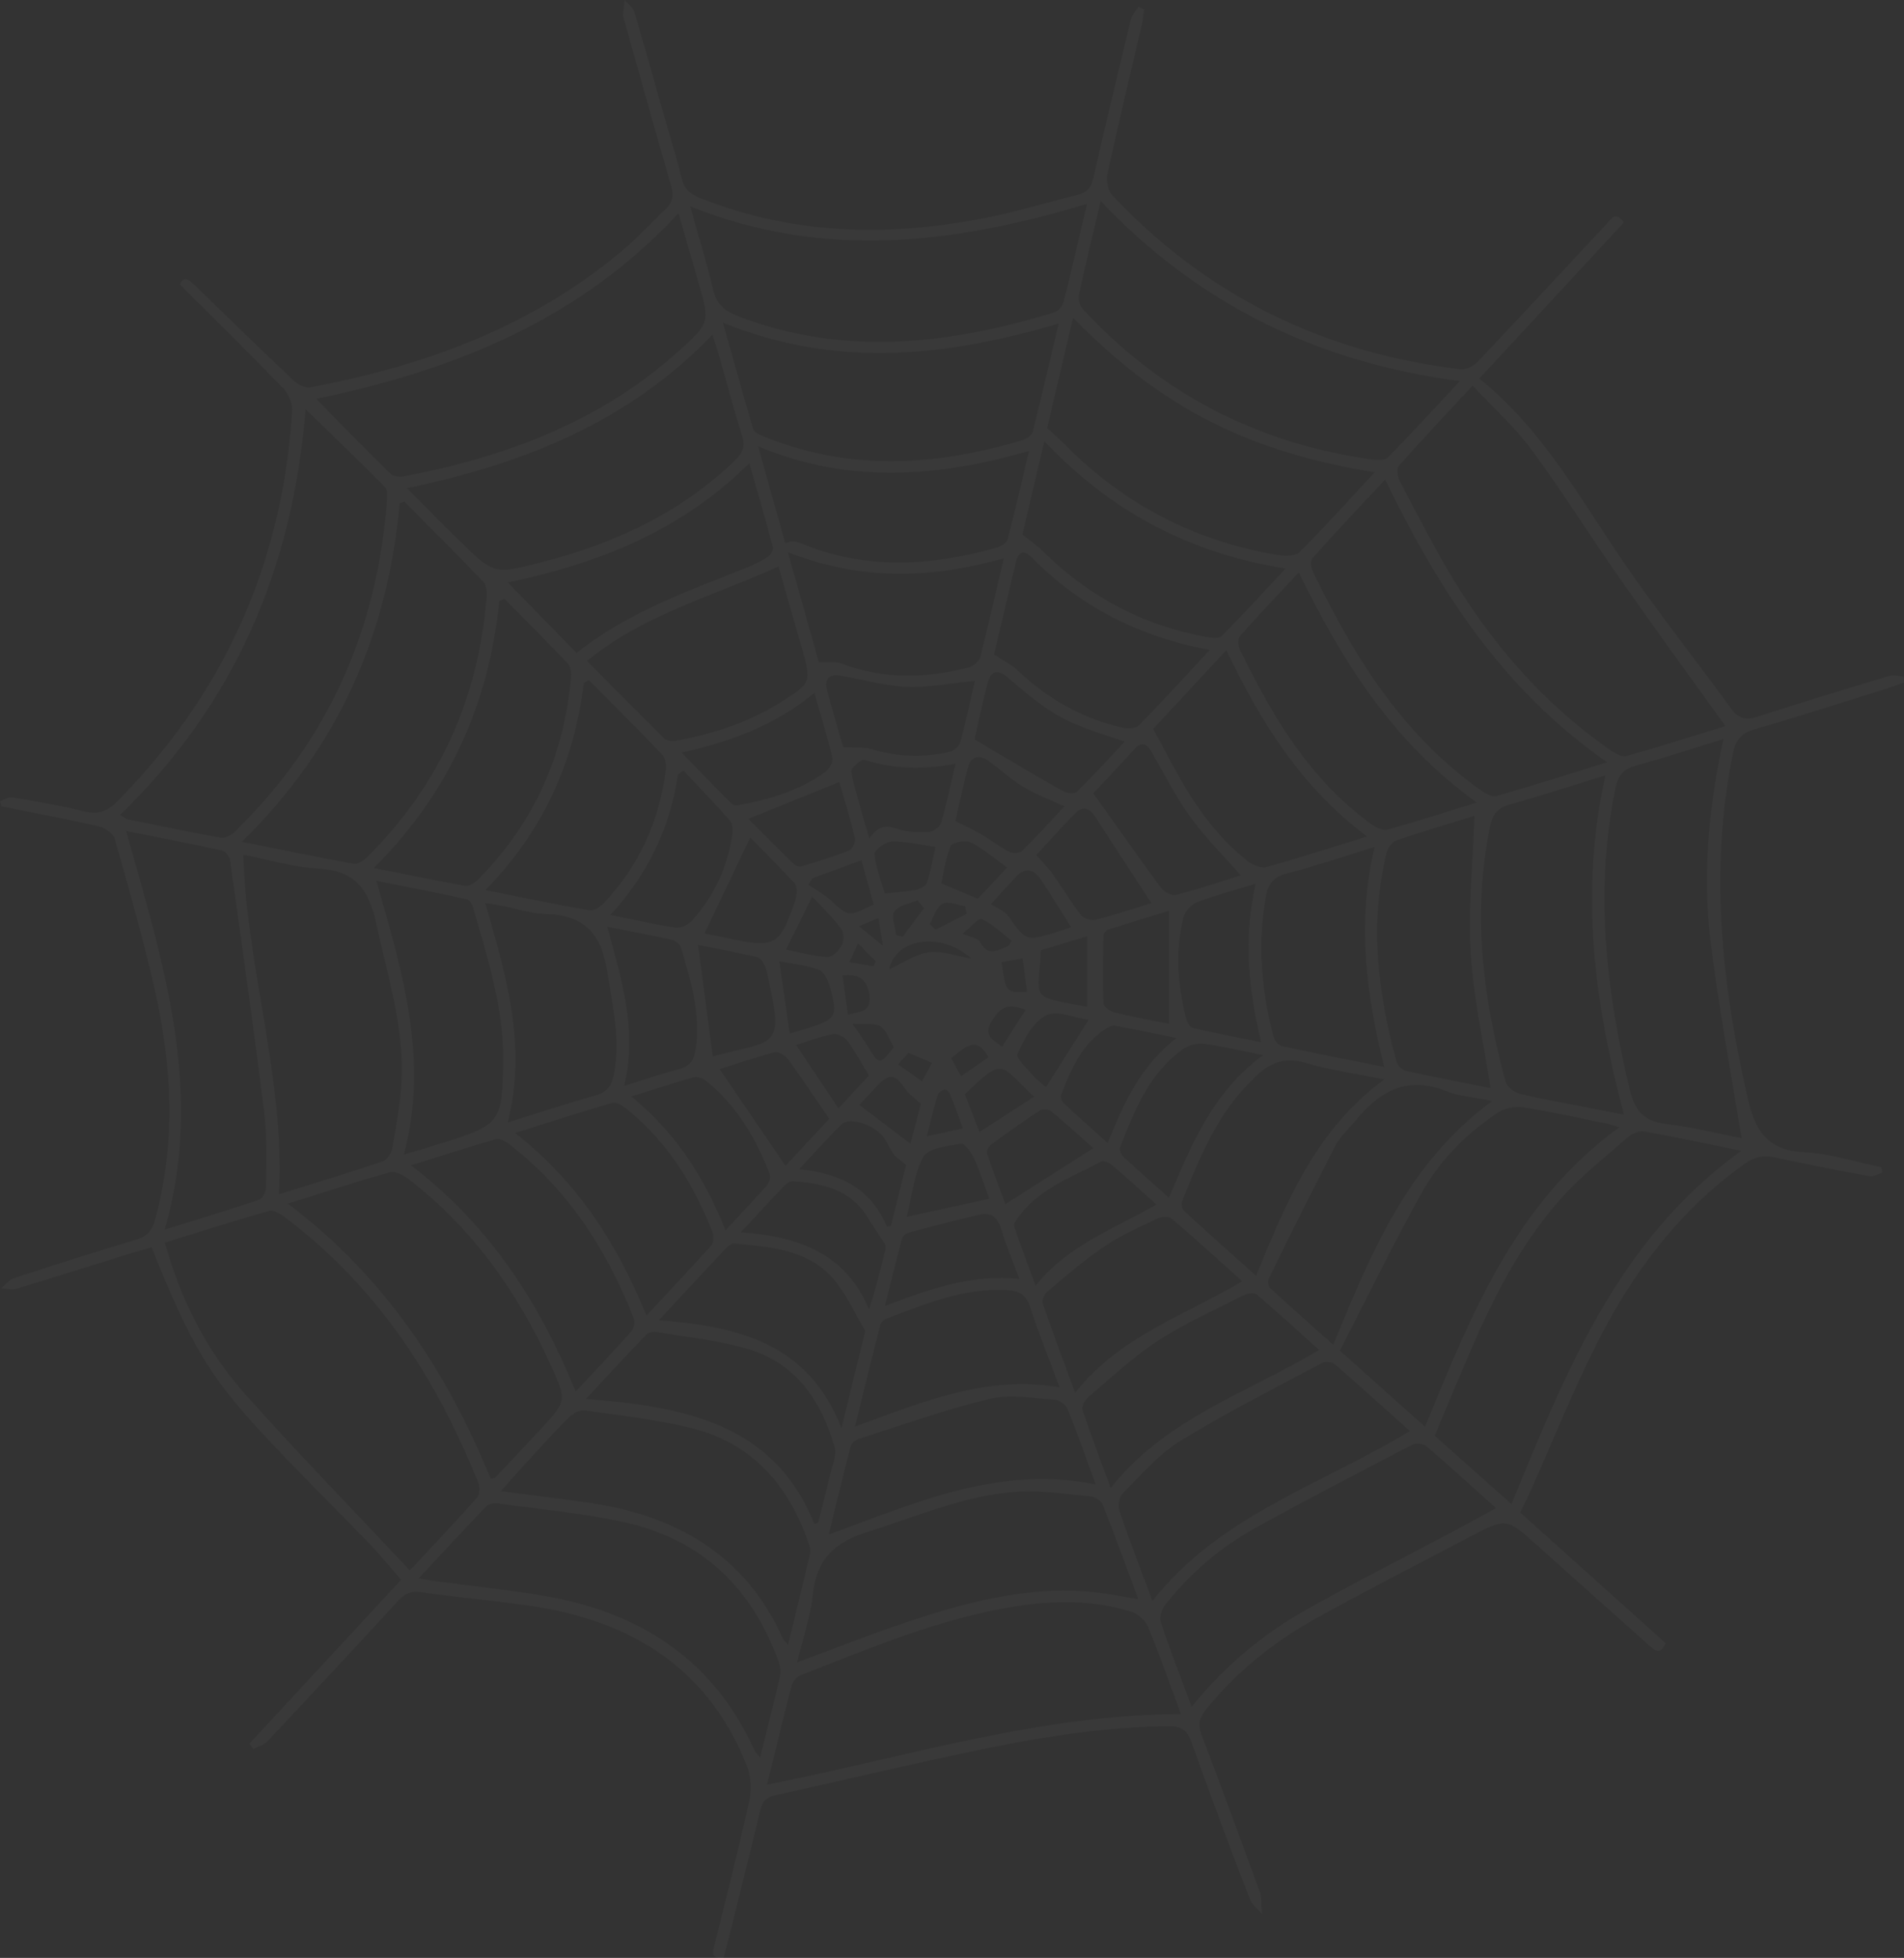 <svg width="644" height="662" viewBox="0 0 644 662" fill="none" xmlns="http://www.w3.org/2000/svg">
<rect x="0" y="0" width="644" height="662" fill="#333333" stroke="none"/>
<path opacity="0.03" fill-rule="evenodd" clip-rule="evenodd" d="M549.232 75.234C533.047 92.755 516.789 110.236 500.356 127.996C522.053 145.435 534.757 169.149 549.874 191.124C561.324 207.724 573.872 223.589 585.778 239.888C588.285 243.285 590.855 243.482 594.72 242.239C609.433 237.455 624.23 232.991 639.037 228.538C640.498 228.093 642.27 228.663 643.876 228.777L644 230.744C642.363 231.345 640.705 232.028 639.057 232.546C623.94 237.268 608.863 242.135 593.621 246.557C589.145 247.862 587.187 249.913 586.213 254.5C578.1 293.8 582.286 332.437 591.093 371.115C593.621 382.278 597.611 388.916 610.304 389.6C619.049 390.035 627.649 392.862 636.291 394.633C636.457 395.223 636.612 395.813 636.736 396.424C635.317 396.911 633.763 397.946 632.467 397.708C621.759 395.783 611.085 393.674 600.45 391.381C596.564 390.542 593.507 391.091 590.212 393.431C567.645 409.503 551.822 430.857 539.761 454.975C531.71 471.026 525.027 487.699 517.722 504.071C516.707 506.37 515.515 508.596 514.178 511.392C530.353 525.932 546.859 540.761 563.396 555.59C561.49 559.939 559.656 558.003 557.604 556.18C545.056 544.945 532.467 533.781 519.96 522.545C509.453 513.142 509.495 513.122 496.812 519.811C479.591 528.914 462.225 537.716 445.221 547.161C430.767 555.145 418.167 565.345 407.784 578.165C405.619 580.858 405.09 583.043 406.365 586.44C413.079 604.044 419.524 621.742 426.031 639.398C426.156 639.74 426.394 640.061 426.436 640.434C426.601 642.64 426.715 644.897 426.84 647.124C425.399 645.415 423.42 643.944 422.695 642.008C415.883 624.446 409.313 606.791 402.987 589.049C401.505 584.886 399.505 583.623 395.112 583.675C365.892 583.933 337.615 590.126 309.307 596.402C293.671 599.871 278.015 603.547 262.389 606.975C259.208 607.648 257.851 609.077 257.125 612.153C253.623 626.951 249.883 641.656 246.225 656.392C245.738 658.287 245.22 660.172 244.774 661.963C240.029 662.336 241.117 659.809 241.718 657.438C245.696 641.293 249.841 625.19 253.416 608.922C254.266 605.194 254.027 600.606 252.608 597.054C239.697 564.413 213.969 548.051 179.661 543.029C167.238 541.216 154.731 540.057 142.307 538.369C138.971 537.882 136.919 538.814 134.712 541.216C120.005 557.198 105.208 573.098 90.323 588.915C89.152 590.095 87.183 590.561 85.619 591.358C85.215 590.747 84.769 590.157 84.365 589.546C101.296 571.258 118.258 552.98 135.676 534.154C132.184 530.126 128.879 526.097 125.314 522.307C113.253 509.839 100.871 497.702 89.048 484.985C70.594 465.134 64.439 454.447 51.259 421.775C48.804 422.479 46.234 423.152 43.706 423.949C31.044 427.884 18.371 431.892 5.709 435.703C4.103 436.21 2.135 435.661 0.363 435.579C1.813 434.398 3.098 432.71 4.746 432.151C18.413 427.688 32.09 423.307 45.882 419.206C49.705 418.088 51.477 416.069 52.472 412.341C59.549 386.338 58.181 360.355 52.316 334.497C48.42 317.379 43.592 300.5 38.804 283.62C38.286 281.86 35.551 279.902 33.479 279.447C22.568 276.91 11.502 274.87 0.487 272.653L0 270.883C1.409 270.427 2.932 269.391 4.228 269.599C12.227 270.966 20.226 272.291 28.111 274.259C33.023 275.501 36.111 274.58 39.81 270.841C59.673 250.648 75.153 227.803 85.329 201.583C93.214 181.306 97.514 160.295 98.799 138.714C98.913 136.259 97.545 133.091 95.784 131.278C84.365 119.483 72.625 107.968 60.834 96.194C62.16 93.159 63.807 94.443 65.817 96.39C76.956 107.222 88.095 118.075 99.389 128.721C100.757 130.005 103.254 131.258 104.933 130.947C143.934 123.657 180.252 110.308 210.757 84.492C215.782 80.256 220.207 75.327 224.994 70.853C227.605 68.44 227.926 65.965 226.921 62.6C221.616 44.374 216.559 26.055 211.399 7.767C211.161 6.918 210.715 6.017 210.757 5.157C210.809 3.428 211.088 1.719 211.285 0C212.363 1.284 214.062 2.413 214.508 3.883C218.207 16.383 221.699 28.934 225.284 41.433C227.056 47.698 229.066 53.932 230.558 60.239C231.397 63.873 233.408 65.603 236.785 66.949C269.715 80.018 303.37 80.173 337.46 72.8C346.464 70.853 355.313 68.119 364.234 65.965C367.571 65.178 369.032 63.563 369.778 60.259C373.881 42.282 378.191 24.356 382.523 6.431C382.927 4.94 384.222 3.656 385.092 2.289C385.735 2.568 386.346 2.869 386.999 3.169C386.792 4.681 386.678 6.224 386.356 7.705C382.367 24.781 378.285 41.816 374.534 58.986C374.088 61.15 374.772 64.464 376.254 66.059C408.064 99.901 447.47 119.307 493.994 124.848C495.838 125.065 498.532 123.688 499.9 122.238C514.448 106.849 528.84 91.295 543.274 75.845C544.818 74.229 546.372 71.071 549.273 75.234H549.232ZM138.629 530.985C146.514 522.525 154.027 514.602 161.269 506.453C162.233 505.365 162.399 502.714 161.756 501.264C158.898 494.211 155.773 487.267 152.389 480.45C139.044 453.639 121.097 430.339 96.861 411.957C95.172 410.694 92.685 408.965 91.152 409.41C79.371 412.693 67.662 416.483 55.767 420.169C61.196 439.669 69.921 456.756 82.862 471.306C100.799 491.447 119.657 510.75 138.629 530.985ZM583.571 245.491C571.344 228.497 559.49 212.197 547.916 195.659C537.813 181.234 528.488 166.249 518.002 152.041C512.375 144.389 505.091 137.896 498.087 130.408C489.082 140.091 480.969 148.676 473.115 157.53C472.286 158.493 472.732 161.268 473.498 162.749C478.804 172.877 484.026 183.057 489.808 192.936C503.868 216.868 521.659 237.683 544.849 253.713C546.362 254.759 548.672 256.043 550.154 255.618C561.448 252.439 572.649 248.867 583.571 245.491ZM259.457 603.412C306.375 594.134 351.22 579.75 399.423 579.543C395.599 569.228 392.221 559.567 388.315 550.039C387.177 547.719 385.193 545.922 382.771 545.017C369.861 540.916 356.567 541.082 343.324 543.174C317.949 547.192 294.552 557.195 270.917 566.391C270.197 566.701 269.549 567.158 269.016 567.732C268.482 568.306 268.075 568.985 267.819 569.726C264.969 580.568 262.4 591.441 259.457 603.412ZM40.618 275.574C41.986 276.361 42.545 276.879 43.198 277.024C53.694 279.178 64.129 281.342 74.677 283.237C76.044 283.475 78.117 282.45 79.215 281.383C111.067 250.523 127.552 212.85 130.879 169.387C130.961 167.823 131.158 165.628 130.278 164.748C121.75 156.122 112.994 147.723 103.379 138.362C99.037 192.201 79.381 237.993 40.587 275.574H40.618ZM106.974 134.903C115.543 143.602 123.656 151.938 131.987 160.098C132.909 161.02 135.085 161.341 136.495 161.082C170.875 154.537 202.799 142.659 229.128 119.09C240.184 109.2 240.143 109.148 236.205 95.396C233.981 87.629 231.743 79.865 229.491 72.106C196.074 108.185 153.591 125.2 106.974 134.861V134.903ZM94.343 403.797C106.684 399.966 118.103 396.507 129.449 392.686C130.899 392.209 132.381 389.91 132.671 388.264C133.997 380.611 135.448 372.948 135.811 365.243C136.66 346.914 130.982 329.599 127.169 311.912C124.682 300.5 119.937 294.349 107.513 293.665C99.234 293.23 91.069 290.714 82.303 289.005C83.453 327.828 96.436 364.518 94.343 403.745V403.797ZM582.897 249.902C572.411 253.112 563.003 256.25 553.428 258.839C549.097 259.999 547.315 262.153 546.424 266.45C539.316 300.852 543.17 334.601 551.221 368.35C553.024 375.868 556.195 379.203 563.966 380.114C572.608 381.098 581.125 383.314 589.042 384.836C585.436 362.344 581.25 340.39 578.556 318.249C575.872 295.747 577.872 273.244 582.897 249.902ZM511.215 508.544C529.793 463.518 547.242 419.134 588.969 389.103C577.229 386.731 566.785 384.463 556.247 382.589C554.61 382.289 552.154 383.2 550.828 384.36C543.119 391.07 534.985 397.46 528.218 404.988C514.189 420.625 504.905 439.172 496.75 458.216C492.885 467.143 489.186 476.142 485.28 485.441L511.215 508.544ZM81.826 284.625C95.214 287.317 107.44 289.844 119.74 292.06C121.066 292.298 123.076 290.9 124.247 289.73C148.815 265.322 161.922 235.818 164.575 201.769C164.699 200.123 164.533 197.855 163.528 196.788C154.721 187.582 145.716 178.624 136.754 169.605C136.225 169.791 135.666 169.988 135.189 170.184C131.22 214.217 114.6 252.595 81.826 284.614V284.625ZM367.664 68.938C322.601 82.503 278.564 87.868 233.449 69.787C236.298 79.977 239.075 88.737 241.127 97.674C242.246 102.655 244.95 105.11 249.686 106.932C285.548 120.653 321.099 116.439 356.608 105.627C357.317 105.33 357.956 104.887 358.483 104.327C359.009 103.766 359.412 103.102 359.665 102.376C362.369 91.72 364.815 80.991 367.664 68.938ZM372.285 68.016C369.591 79.48 367.104 89.628 364.897 99.839C364.787 100.666 364.849 101.506 365.079 102.308C365.309 103.11 365.702 103.856 366.234 104.499C392.687 133.028 425.368 150.063 464.37 155.397C466.069 155.614 468.514 155.614 469.488 154.63C477.477 146.47 485.176 138.051 493.776 128.855C445.605 122.549 405.515 102.935 372.285 68.016ZM468.514 162.149C459.873 171.396 451.739 179.971 443.905 188.752C443.139 189.632 443.48 192.128 444.144 193.474C447.076 199.501 450.174 205.425 453.428 211.338C465.25 232.878 479.923 252.17 500.273 266.771C501.952 267.983 504.438 269.609 506.024 269.164C518.168 265.746 530.146 261.894 543.564 257.731C508.158 233.074 486.564 199.398 468.514 162.149ZM137.645 165.079C143.955 171.386 149.664 177.216 155.498 182.922C167.041 194.168 167.082 194.21 182.915 190.171C207.721 183.802 230.361 173.436 248.815 155.438C251.302 152.984 252.11 150.861 251.022 147.361C248.287 138.942 246.111 130.367 243.666 121.844C242.94 119.235 242.06 116.625 240.972 113.187C212.425 142.897 176.76 156.919 137.645 165.069V165.079ZM542.994 262.174C531.524 265.694 521.276 269.07 510.852 271.96C506.78 273.109 504.946 275.015 504.055 279.178C497.942 308.525 501.485 337.345 509.298 365.875C509.723 367.542 512.272 369.375 514.199 369.851C520.955 371.539 527.856 372.668 534.736 374.035C539.326 374.915 543.865 375.837 549.284 376.883C539.129 338.785 534.29 301.452 542.994 262.143V262.174ZM547.688 381.149C545.73 380.58 544.548 380.145 543.378 379.907C533.969 377.991 524.654 375.878 515.163 374.418C512.469 374.004 508.925 374.677 506.666 376.189C496.139 383.169 487.217 392.064 481.145 402.855C471.25 420.511 462.442 438.737 453.2 456.673C463.22 465.651 472.141 473.615 481.995 482.407C497.662 444.267 512.562 406.707 547.688 381.149ZM97.369 406.987C130.381 431.82 151.208 463.932 166.005 500.032C166.885 499.773 167.331 499.794 167.528 499.566C172.678 494.15 177.786 488.672 182.884 483.215C191.733 473.625 191.733 473.605 186.303 461.633C175.123 436.997 159.922 415.333 138.07 398.588C136.36 397.273 133.583 395.886 131.853 396.372C120.734 399.479 109.751 403.114 97.369 406.987ZM358.069 109.418C319.917 120.664 282.729 124.651 244.526 109.097C248.142 121.938 251.364 133.526 254.742 145.062C254.981 145.849 256.027 146.584 256.877 146.957C286.148 159.394 315.814 157.778 345.573 148.883C346.992 148.448 348.951 147.361 349.241 146.211C352.246 134.375 354.981 122.445 358.069 109.418ZM464.95 159.694C444.89 156.443 426.394 151.213 409.049 142.38C391.848 133.577 376.969 121.762 362.949 107.46L354.183 144.73C356.39 146.801 358.473 148.572 360.318 150.457C380.108 170.433 403.971 182.901 431.979 187.623C434.466 188.027 438.175 188.069 439.564 186.66C448.071 178.179 456.101 169.211 464.95 159.694ZM403.06 577.13C413.801 563.68 427.071 552.462 442.123 544.106C458.432 534.941 475.156 526.501 491.683 517.699C496.315 515.255 500.895 512.687 506.013 509.922C497.714 502.507 490.17 495.6 482.399 488.952C481.446 488.092 478.917 487.854 477.747 488.444C460.184 497.609 442.558 506.732 425.192 516.311C413.091 522.906 402.476 531.915 394.003 542.78C392.895 544.251 392.045 546.86 392.605 548.445C395.692 557.703 399.236 566.805 403.07 577.13H403.06ZM141.644 533.678C143.893 534.071 145.105 534.33 146.307 534.496C158.731 536.142 171.196 537.426 183.557 539.497C216.425 544.996 241.355 561.182 255.188 591.793C255.509 592.487 256.193 593.098 257.084 594.258C259.457 584.648 261.788 575.732 263.798 566.774C264.202 565.148 263.798 563.15 263.239 561.545C254.224 536.753 237.138 520.246 210.601 514.571C196.769 511.62 182.573 510.295 168.543 508.358C167.217 508.172 165.29 508.441 164.523 509.269C156.969 517.088 149.612 525.093 141.644 533.647V533.678ZM42.649 280.917C55.197 325.54 69.227 368.878 55.715 415.748C67.216 412.154 77.547 409.058 87.763 405.609C88.883 405.206 89.971 402.834 89.971 401.374C90.012 392.893 90.375 384.349 89.328 375.951C85.795 347.504 81.775 319.098 77.785 290.683C77.578 289.492 76.138 287.793 75.008 287.545C64.647 285.287 54.181 283.289 42.649 280.969V280.917ZM384.999 540.688C380.875 529.577 377.083 519.107 372.98 508.762C372.472 507.457 370.285 506.111 368.773 505.956C360.514 505.189 352.235 503.864 344.081 504.392C326.383 505.51 310.302 512.759 293.619 517.896C282.242 521.417 276.17 527.299 274.958 539.011C274.191 546.529 271.58 553.881 269.611 562.083C281.31 557.744 291.889 553.55 302.665 549.843C324.663 542.293 346.93 535.821 370.731 538.431C375.249 538.907 379.694 539.829 384.999 540.688ZM389.797 541.279C412.665 512.283 447.128 501.938 476.876 483.857C468.152 476.059 459.914 468.603 451.521 461.302C450.63 460.525 448.34 460.225 447.294 460.784C431.119 469.421 414.696 477.705 399.132 487.264C391.807 491.768 385.973 498.717 379.829 504.868C378.616 506.069 378.026 508.948 378.554 510.574C381.901 520.495 385.683 530.271 389.797 541.279ZM266.555 556.066C269.166 545.338 271.663 535.252 274.036 525.124C274.274 524.14 273.922 522.96 273.559 521.945C266.928 502.662 254.898 488.196 234.154 482.945C222.248 479.953 209.907 478.627 197.68 476.898C195.991 476.68 193.577 478.099 192.209 479.466C187.298 484.354 182.656 489.521 177.972 494.616C175.237 497.588 172.584 500.643 169.403 504.185C179.765 505.531 189.059 506.68 198.312 507.965C228.589 512.2 252.193 525.683 264.897 554.213C265.104 554.617 265.591 554.938 266.555 556.066ZM170.533 202.422L168.885 203.271C165.393 237.765 152.079 267.931 126.464 293.479C137.479 295.664 147.395 297.745 157.311 299.506C158.513 299.723 160.409 298.625 161.446 297.621C180.625 278.411 190.925 255.225 193.173 228.549C193.287 227.099 192.852 225.173 191.878 224.168C184.894 216.806 177.693 209.629 170.533 202.422ZM499.485 271.338C471.012 250.948 453.967 223.516 439.294 193.568C432.165 201.179 425.617 208.014 419.4 215.087C418.612 216.008 418.809 218.462 419.441 219.788C422.198 225.494 425.171 231.117 428.27 236.668C437.315 252.802 448.382 267.331 463.582 278.504C465.136 279.664 467.675 280.938 469.291 280.493C479.021 277.831 488.616 274.714 499.485 271.338ZM198.582 223.475C207.431 232.432 215.958 241.121 224.642 249.674C225.45 250.482 227.356 250.679 228.62 250.461C241.21 248.152 253.229 244.269 264.12 237.403C274.481 230.817 274.481 230.837 271.197 219.001L269.673 213.802C267.58 206.408 265.456 199.015 263.322 191.538C240.961 201.697 217.44 207.889 198.582 223.475ZM498.698 275.874C490.336 278.453 481.176 281.135 472.162 284.21C470.701 284.718 469.354 286.903 468.939 288.529C463.23 312.357 465.965 335.823 472.4 359.082C472.665 359.801 473.095 360.449 473.654 360.974C474.213 361.498 474.887 361.886 475.622 362.105C485.072 364.187 494.584 365.978 504.159 367.894C501.755 352.34 498.335 337.335 497.444 322.195C496.532 307.065 498.17 291.749 498.698 275.874ZM504.728 372.244C498.491 371.001 493.559 370.721 489.248 368.971C475.747 363.493 466.421 369.189 458.329 379.078C456.122 381.781 453.386 384.184 451.811 387.156C444.111 402.109 436.567 417.143 429.181 432.255C428.736 433.104 428.943 434.895 429.585 435.485C436.383 441.751 443.325 447.902 450.941 454.695C463.686 423.877 475.788 393.576 504.728 372.244ZM127.293 297.818C136.101 328.512 145.188 358.191 136.619 390.376C141.8 388.833 145.986 387.622 150.131 386.296C169.31 380.269 169.828 379.379 170.201 359.164C170.481 340.98 164.896 323.924 159.985 306.734C159.705 305.688 158.7 304.217 157.778 304.021C147.965 301.898 138.111 299.992 127.293 297.818ZM194.727 470.487C201.566 463.176 207.711 456.725 213.606 450.077C214.047 449.473 214.346 448.778 214.482 448.043C214.618 447.308 214.588 446.552 214.394 445.831C205.307 422.738 192.282 402.254 172.087 386.762C170.926 385.861 168.947 384.815 167.745 385.178C158.492 387.839 149.291 390.811 139.033 394.022C165.694 414.391 182.418 440.394 194.727 470.487ZM265.612 183.636C266.7 183.378 267.549 182.974 268.347 183.046C269.394 183.129 270.482 183.491 271.487 183.906C293.194 192.791 315.109 191.382 337.107 185.138C338.527 184.734 340.485 183.626 340.775 182.487C343.304 172.949 345.469 163.319 348.018 152.507C317.213 161.31 287.371 163.805 256.452 150.944C259.778 162.946 262.638 173.125 265.612 183.636ZM353.23 149.214L345.822 180.737C348.474 182.87 350.66 184.32 352.505 186.143C367.944 201.51 386.367 211.462 408.075 215.356C409.753 215.656 412.323 215.956 413.214 215.055C420.322 207.91 427.14 200.464 434.808 192.252C402.324 187.033 375.891 173.043 353.23 149.214ZM462.391 282.833C439.864 265.953 426.363 244.01 414.789 219.86C405.826 229.502 397.651 238.262 390.056 246.443L397.039 259.419C403.557 271.452 411.162 282.719 422.218 291.304C423.835 292.547 426.695 293.634 428.456 293.137C439.398 290.103 450.205 286.571 462.391 282.833ZM199.152 229.968C198.582 230.268 198.022 230.61 197.463 230.931C194.24 257.514 183.837 280.907 164.171 300.955C176.677 303.451 188.013 305.823 199.432 307.79C200.882 308.028 203.1 306.547 204.301 305.263C216.197 292.681 222.921 277.676 225.129 260.734C225.367 258.932 225.129 256.437 224.041 255.235C215.917 246.661 207.514 238.345 199.193 229.968H199.152ZM370.596 501.906C367.26 492.783 364.4 484.582 361.146 476.546C360.535 475.054 358.338 473.346 356.774 473.263C349.448 472.776 341.739 471.316 334.817 472.983C319.814 476.556 305.255 481.827 290.552 486.487C289.464 486.849 288.055 487.875 287.775 488.858C285.247 498.551 282.916 508.306 280.294 518.859C309.835 508.099 337.864 495.32 370.596 501.906ZM464.919 286.395C454.319 289.647 444.827 292.868 435.129 295.394C430.611 296.554 428.933 298.967 428.166 303.089C425.316 319.005 426.653 334.694 430.653 350.238C430.974 351.563 432.311 353.438 433.481 353.676C444.734 356.141 456.029 358.295 468.172 360.728C462.028 335.947 458.93 311.818 464.919 286.395ZM468.214 364.964C458.64 363.027 450.039 361.888 441.802 359.434C434.31 357.187 429.016 359.454 424.156 364.601C423.14 365.647 422.011 366.61 421.058 367.697C410.8 378.809 405.329 392.458 399.868 406.096C399.505 406.997 399.785 408.768 400.459 409.379C408.313 416.618 416.26 423.711 424.829 431.343C435.17 406.303 444.983 382.03 468.214 364.964ZM171.766 379.503C182.501 376.168 191.909 373.031 201.442 370.38C205.182 369.334 206.747 367.325 207.514 363.783C210.042 351.771 207.192 340.245 205.379 328.439C203.441 315.93 197.784 309.292 184.448 309.054C179.578 308.929 174.719 307.2 169.828 306.278C168.16 305.957 166.471 305.719 164.14 305.336C171.217 329.92 178.335 353.5 171.745 379.503H171.766ZM446.164 456.445C438.984 449.994 432.134 443.718 425.099 437.712C424.311 437.008 421.959 437.287 420.809 437.898C410.997 442.869 400.811 447.384 391.651 453.349C383.175 458.868 375.725 465.941 367.975 472.496C366.887 473.418 365.768 475.551 366.13 476.67C368.98 485.255 372.244 493.715 375.684 503.118C394.335 479.518 421.918 470.985 446.164 456.445ZM218.663 444.806C226.424 436.449 233.542 428.941 240.495 421.205C241.303 420.252 241.541 418.129 241.086 416.928C234.796 400.608 225.781 386.068 211.834 374.853C210.508 373.807 208.384 372.523 207.13 372.886C196.437 375.982 185.858 379.42 174.242 383.076C195.39 399.717 208.736 420.449 218.663 444.806ZM275.517 515.369C275.926 515.18 276.33 514.984 276.73 514.779C278.056 509.559 279.424 504.319 280.626 499.121C281.393 495.838 283.102 492.11 282.253 489.179C277.807 473.905 269.487 461.105 253.198 456.207C243.23 453.194 232.651 452.179 222.32 450.418C221.201 450.211 219.43 450.418 218.746 451.112C212.114 457.988 205.638 465.02 198.198 472.994C231.491 475.624 261.778 481.247 275.517 515.369ZM339.532 188.794C314.871 195.69 291.246 196.446 266.482 186.702L276.978 223.91C280.108 224.054 282.605 223.588 284.615 224.344C298.81 229.75 313.12 229.346 327.554 225.711C329.129 225.308 331.139 223.599 331.543 222.139C334.31 211.493 336.672 200.765 339.491 188.794H339.532ZM409.163 219.767C385.041 215.242 365.27 205.021 348.971 188.493C346.36 185.821 344.475 186.443 343.625 190.016C341.097 200.703 338.568 211.41 336.216 221.29C339.232 223.278 341.988 224.583 344.029 226.509C354.204 236.181 365.985 242.964 379.808 246.06C381.549 246.443 384.243 246.298 385.227 245.252C393.133 237.206 400.728 228.849 409.163 219.767ZM195.028 220.782C212 207.196 232.34 199.967 252.328 192.014C254.897 191.029 257.361 189.791 259.685 188.317C260.648 187.717 261.633 185.946 261.415 185.024C259.001 175.818 256.307 166.695 253.447 156.608C230.372 179.618 201.939 190.647 171.745 196.954C179.465 204.865 187.07 212.622 195.028 220.782ZM420.198 433.238C411.877 425.803 404.23 418.771 396.314 412.061C395.382 411.253 392.895 411.336 391.6 411.957C385.486 414.867 379.176 417.643 373.591 421.423C366.835 425.958 360.639 431.364 354.401 436.594C353.323 437.494 352.318 439.628 352.681 440.705C356.059 450.543 359.727 460.277 363.654 470.922C378.544 451.992 400.324 444.93 420.198 433.238ZM289.184 482.345C312.022 474.06 333.615 464.823 358.38 469.079C354.836 459.521 351.293 450.791 348.402 441.875C347.044 437.66 344.64 436.417 340.413 436.21C325.917 435.485 312.996 440.87 299.961 445.82C299.038 446.172 297.951 447.146 297.754 447.985C294.904 459.096 292.169 470.239 289.184 482.345ZM222.849 446.411C249.986 448.42 273.507 454.333 284.605 482.862C287.506 471.047 289.951 461.136 292.366 451.216C292.49 450.708 292.687 450.035 292.448 449.631C288.998 443.811 286.18 437.349 281.755 432.286C273.113 422.427 260.524 421.619 248.38 420.47C247.499 420.366 246.287 421.257 245.603 421.992C238.371 429.655 231.211 437.412 222.849 446.411ZM369.798 268.273L374.472 274.787C380.585 283.309 386.533 291.946 392.822 300.324C393.817 301.629 396.47 302.954 397.858 302.55C405.267 300.665 412.489 298.211 419.659 295.964C413.628 289.088 407.515 283.061 402.583 276.195C397.589 269.319 393.775 261.645 389.506 254.252C387.849 251.321 386.129 250.637 383.642 253.371C378.969 258.446 374.233 263.509 369.798 268.273ZM427.192 356.762C419.628 355.24 413.556 353.79 407.401 352.951C404.97 352.673 402.516 353.224 400.438 354.515C388.698 362.706 383.839 375.33 378.886 387.829C378.585 388.668 379.124 390.356 379.901 391.029C384.802 395.627 389.838 400.048 395.382 404.988C402.966 387.063 410.012 369.499 427.192 356.762ZM424.726 298.791C417.379 301.059 410.986 302.726 404.873 305.077C403.815 305.548 402.866 306.232 402.083 307.085C401.301 307.938 400.702 308.943 400.324 310.037C397.433 321.47 398.324 332.944 401.174 344.294C401.495 345.516 402.469 347.349 403.422 347.566C410.831 349.296 418.302 350.683 426.549 352.371C422.239 334.321 420.478 317.224 424.726 298.791ZM231.211 260.6L229.315 261.811C226.703 279.695 219.264 295.446 206.477 309.343C214.56 310.99 221.554 312.616 228.631 313.651C230.32 313.89 232.848 312.626 234.06 311.259C241.543 303.043 246.315 292.724 247.727 281.704C247.935 280.255 247.644 278.308 246.764 277.324C241.749 271.608 236.443 266.14 231.211 260.6ZM205.4 313.361C210.301 331.287 215.648 348.467 211.109 367.149C217.989 365.026 223.688 363.037 229.522 361.546C233.387 360.562 234.786 358.367 235.314 354.753C237.086 342.74 233.625 331.525 230.289 320.279C230.009 319.233 228.392 318.032 227.232 317.763C220.393 316.251 213.565 314.967 205.4 313.361ZM245.365 416.017C250.629 410.352 255.177 405.558 259.478 400.701C260.244 399.841 260.731 397.967 260.327 396.952C255.623 384.836 249.188 373.787 238.775 365.44C237.687 364.56 235.677 363.949 234.392 364.322C227.719 366.175 221.129 368.381 213.565 370.752C228.641 383.045 238.288 398.153 245.406 416.017H245.365ZM329.709 230.216C321.482 231.024 313.959 232.546 306.561 232.225C298.924 231.883 291.402 229.615 283.765 228.404C280.387 227.876 278.854 229.926 279.641 232.981C281.517 240.095 283.641 247.168 285.216 252.646C289.236 252.864 292.252 252.501 294.863 253.309C303.381 255.919 312.438 256.237 321.119 254.231C322.539 253.91 324.414 252.377 324.787 251.052C326.621 244.31 328.072 237.413 329.709 230.237V230.216ZM230.568 254.459C236.475 260.548 241.946 266.254 247.572 271.877C248.059 272.312 249.302 272.312 250.111 272.156C260.472 270.272 270.533 267.258 279.144 260.983C280.47 260.04 281.838 257.669 281.558 256.323C279.869 249.198 277.693 242.177 275.445 234.286C262.089 245.356 246.857 250.855 230.568 254.459ZM329.626 249.985C333.004 251.973 335.512 253.506 338.03 254.987C345.231 259.202 352.36 263.509 359.685 267.559C360.877 268.221 363.488 268.439 364.224 267.724C369.685 262.339 374.865 256.675 380.43 250.741C359.499 244.031 356.432 242.384 340.827 229.067C337.812 226.488 335.284 226.529 334.227 230.413C332.299 237.33 330.921 244.383 329.626 249.985ZM391.154 407.277C385.652 402.347 380.999 398.05 376.119 393.939C375.207 393.152 373.228 392.354 372.441 392.768C362.67 397.998 351.8 401.757 344.816 411.036C344.008 412.123 342.713 413.718 343.034 414.64C345.138 421.05 347.583 427.346 350.277 434.678C361.364 420.936 376.762 415.53 391.154 407.277ZM250.587 416.659C270.616 418.067 286.211 424.115 293.93 442.745C296.179 435.869 297.826 429.314 299.401 422.727C299.567 422.065 299.639 421.205 299.318 420.677C297.391 417.581 295.256 414.608 293.371 411.512C287.661 402.192 278.294 400.121 268.243 399.417C267.363 399.355 266.109 400.059 265.435 400.784C260.804 405.609 256.265 410.549 250.587 416.659ZM344.775 432.41C342.506 426.3 340.257 420.998 338.62 415.53C337.449 411.761 335.325 409.783 331.419 410.673C323.378 412.517 315.42 414.629 307.463 416.742C306.54 416.99 305.328 417.943 305.131 418.761C303.162 425.979 301.391 433.249 299.298 441.564C314.529 435.869 328.528 430.722 344.775 432.41ZM389.444 305.367C382.927 295.363 376.616 285.733 370.379 276.092C368.7 273.482 366.41 272.415 364.068 274.642C359.095 279.571 354.494 284.832 350.526 289.109C352.857 291.76 354.65 293.53 356.069 295.56C359.292 300.117 362.183 304.963 365.602 309.364C366.514 310.534 369.187 311.373 370.659 310.969C377.217 309.302 383.652 307.127 389.444 305.367ZM397.92 350.973C390.17 349.389 383.735 348.001 377.259 346.862C376.202 346.655 374.814 347.318 373.798 347.98C365.726 353.324 362.224 361.681 358.919 370.162C358.639 370.887 359.126 372.337 359.727 372.937C364.462 377.349 369.301 381.626 374.637 386.452C380.15 373.051 385.538 360.604 397.92 350.973ZM395.392 346.158V307.966C388.263 310.131 381.486 312.191 374.772 314.356C374.088 314.563 373.239 315.536 373.239 316.199C373.114 323.872 372.959 331.587 373.239 339.271C373.28 340.348 375.508 341.964 376.938 342.326C383.165 343.828 389.527 344.967 395.392 346.158ZM241.075 357.166C262.659 351.439 265.239 354.97 259.643 329.858C259.364 328.636 259.125 327.331 258.524 326.244C257.996 325.219 257.156 323.852 256.193 323.634C249.354 322.071 242.443 320.755 236.122 319.492C237.863 332.55 239.469 344.925 241.075 357.166ZM265.684 394.187C270.026 389.517 274.813 384.391 280.481 378.281C275.859 371.57 271.311 364.694 266.482 358.067C265.56 356.824 263.228 355.499 262.016 355.799C255.385 357.528 248.909 359.755 243.407 361.484C250.888 372.461 258.162 383.107 265.684 394.187ZM323.181 258.218C312.125 260.382 302.147 259.978 292.262 256.923C291.257 256.644 287.641 259.895 287.879 260.962C289.444 268.211 291.702 275.325 294.034 283.506C296.966 279.333 299.546 278.867 303.287 280.192C306.623 281.352 310.53 281.435 314.146 281.311C315.638 281.228 317.876 279.623 318.28 278.277C320.125 272.084 321.409 265.715 323.181 258.218ZM323.14 277.624C326.808 279.478 329.543 280.7 332.072 282.181C335.211 284.055 338.102 286.323 341.356 287.99C342.464 288.58 344.879 288.518 345.645 287.752C350.567 282.926 355.137 277.831 360.017 272.643C354.857 270.251 350.205 268.542 346.049 266.005C341.843 263.478 338.216 260.02 334.185 257.182C331.087 255.028 328.393 255.774 327.43 259.409C325.72 265.86 324.383 272.384 323.14 277.624ZM238.34 315.598C241.272 316.199 245.023 317.007 248.701 317.752C261.653 320.383 263.736 319.223 268.202 306.765C268.72 305.243 269.29 303.669 269.445 302.084C269.57 300.935 269.404 299.371 268.72 298.615C263.653 293.209 258.472 287.969 253.768 283.164C248.463 294.349 243.51 304.673 238.288 315.598H238.34ZM340.05 407.142C350.194 400.691 359.799 394.601 369.798 388.212C365.063 383.997 360.39 379.741 355.53 375.723C354.722 375.04 352.557 374.915 351.707 375.485C346.081 379.151 340.661 383.024 335.273 386.969C334.465 387.56 333.615 389.144 333.854 389.941C335.823 395.844 338.05 401.705 340.05 407.142ZM253.126 276.879C258.172 281.922 263.374 287.172 268.679 292.329C269.207 292.806 270.368 293.137 271.052 292.93C276.481 291.283 281.911 289.657 287.174 287.566C288.262 287.131 289.464 284.676 289.184 283.465C287.62 276.858 285.589 270.344 283.879 264.421C273.518 268.625 263.415 272.726 253.126 276.879ZM299.971 414.733C300.458 414.671 300.893 414.608 301.339 414.526L306.447 393.897C304.395 392.106 302.986 391.257 302.137 390.076C300.769 388.202 299.971 385.841 298.479 384.09C295.101 380.093 287.257 377.68 284.812 380.052C280.025 384.629 275.642 389.631 270.337 395.326C284.574 396.735 294.78 402.202 299.971 414.733ZM334.589 405.33C333.014 400.991 331.491 396.207 329.45 391.65C328.517 389.682 326.269 386.524 325.108 386.721C320.591 387.487 314.011 388.15 312.364 391.101C309.069 396.973 308.499 404.325 306.737 411.398C316.415 409.296 325.264 407.391 334.589 405.33ZM362.297 313.538C358.629 307.769 355.499 302.509 352.039 297.403C349.935 294.224 347.096 293.002 343.925 296.202C340.91 299.299 338.061 302.592 335.201 305.719C337.408 307.169 339.812 308.049 341.024 309.737C347.055 318.218 346.93 318.322 357.116 315.225C358.836 314.677 360.556 314.097 362.297 313.538ZM353.81 367.542C358.753 359.765 363.343 352.516 368.203 344.822C363.53 344.18 357.416 341.446 353.81 343.331C349.376 345.599 346.36 351.449 344.153 356.348C343.511 357.818 347.531 361.412 349.614 363.866C350.919 365.347 352.598 366.517 353.81 367.542ZM269.29 353.334L283.6 374.75C287.174 370.897 290.552 367.211 293.889 363.648C291.36 359.444 289.226 355.467 286.532 351.843C285.61 350.559 283.154 349.399 281.662 349.679C277.455 350.476 273.352 352.071 269.29 353.334ZM267.114 349.44C268.844 348.954 270.782 348.415 272.668 347.815C282.926 344.615 283.486 343.776 280.709 333.69C280.097 331.525 278.74 328.564 276.968 327.901C272.782 326.337 268.161 325.913 263.612 325.053C264.824 333.327 265.912 341.073 267.114 349.44ZM367.757 340.421V316.572L352.028 321.315C351.945 323.241 351.945 324.649 351.79 326.057C350.64 337.034 350.598 337.034 361.644 339.323C363.613 339.706 365.592 340.038 367.757 340.421ZM316.415 286.385C310.986 285.598 306.24 284.376 301.577 284.531C299.484 284.573 295.629 287.586 295.785 288.891C296.386 293.872 298.313 298.677 299.277 302.095C303.546 301.66 306.634 301.515 309.618 300.904C311.027 300.603 313.089 299.682 313.483 298.574C314.768 294.69 315.451 290.61 316.415 286.385ZM349.749 370.835C338.216 360.148 339.895 356.793 326.352 370.007C327.958 374.17 329.637 378.426 331.294 382.734L349.749 370.835ZM340.661 293.313C336.268 290.206 332.548 286.944 328.238 284.78C326.538 283.931 322.01 284.883 321.523 286.064C319.751 290.589 319.078 295.529 318.384 298.677C323.088 300.686 326.663 302.177 330.766 303.865L340.661 293.313ZM290.677 373.569C296.552 378.053 301.898 382.102 307.929 386.71C309.172 381.947 310.54 376.893 311.462 373.269C309.048 370.98 307.162 369.738 306.033 368.008C302.934 363.224 300.769 362.861 296.821 366.993C294.583 369.375 292.324 371.778 290.677 373.569ZM274.72 303.151C271.342 310.027 268.73 315.288 265.871 321.066C270.616 322.008 275.238 323.313 279.869 323.562C281.475 323.686 283.807 321.397 284.688 319.647C285.496 318.135 285.454 315.329 284.491 314.004C281.714 310.255 278.294 307.003 274.72 303.151ZM291.36 290.869C285.444 293.033 280.139 294.98 274.792 296.979C274.357 297.683 273.911 298.408 273.424 299.133C276.004 300.904 278.771 302.385 281.02 304.435C287.009 309.965 286.884 310.058 295.495 305.802L291.36 290.869ZM325.699 381.522C324.134 377.287 322.808 373.579 321.316 369.924C321.036 369.251 319.928 368.236 319.472 368.381C318.581 368.64 317.41 369.417 317.171 370.214C315.845 374.636 314.778 379.089 313.472 384.204L325.699 381.522ZM300.727 327.735C305.556 325.571 309.732 322.516 314.281 321.946C318.912 321.408 323.844 323.334 328.642 324.152C318.342 314.894 302.986 317.172 300.727 327.735ZM340.983 319.927L342.174 318.094C338.9 315.515 335.781 312.481 332.051 310.762C330.994 310.276 328.062 313.714 325.575 315.702C328.341 316.924 330.828 317.214 331.439 318.394C334.102 323.645 337.563 321.19 340.983 319.927ZM346.889 341.436C340.941 339.188 338.454 340.255 335.315 345.495C332.465 350.259 336.061 351.708 338.941 353.904C341.708 349.596 344.278 345.516 346.889 341.436ZM302.302 354.038C300.81 351.605 299.888 348.395 297.764 347.017C295.754 345.775 292.459 346.458 288.397 346.199C290.801 349.762 292.179 351.615 293.381 353.572C297.391 360.21 297.515 360.231 302.302 354.038ZM286.822 343.124C290.397 341.943 294.655 342.533 294.096 336.91C293.578 331.308 290.677 329.216 284.967 329.786C285.568 334.083 286.169 338.267 286.822 343.124ZM338.734 325.322C340.288 335.657 340.288 335.657 347.376 335.326C346.847 331.546 346.36 327.808 345.873 324.08C343.469 324.504 341.066 324.929 338.734 325.322ZM312.519 307.086C311.794 306.185 311.068 305.284 310.312 304.414C307.618 305.595 303.877 306.123 302.551 308.153C301.391 309.986 302.831 313.455 303.152 316.209C303.877 316.375 304.644 316.53 305.359 316.675C307.773 313.475 310.146 310.255 312.519 307.086ZM321.699 357.756C322.881 359.889 323.886 361.826 325.057 363.907L334.341 357.487C330.03 349.637 326.145 354.556 321.699 357.756ZM314.488 312.429L316.425 314.325C319.917 312.554 323.461 310.793 326.953 309.002C326.787 308.122 326.59 307.252 326.435 306.371C323.813 306.009 320.601 304.57 318.798 305.564C316.695 306.724 315.845 310.037 314.488 312.429ZM315.203 359.361C312.25 358.119 310.022 357.155 307.286 355.996L303.784 359.889C306.758 362.023 309.338 363.824 311.866 365.637C313.079 363.39 314.249 361.153 315.203 359.361ZM298.645 319.782L297.122 310.379C294.707 311.425 293.018 312.129 290.573 313.175C293.298 315.402 295.184 316.965 298.645 319.782ZM295.464 326.731L296.189 325.043C294.345 323.168 292.49 321.284 290.241 318.954C289.081 321.48 288.314 323.189 287.309 325.322L295.464 326.731Z" fill="white"/>
</svg>

